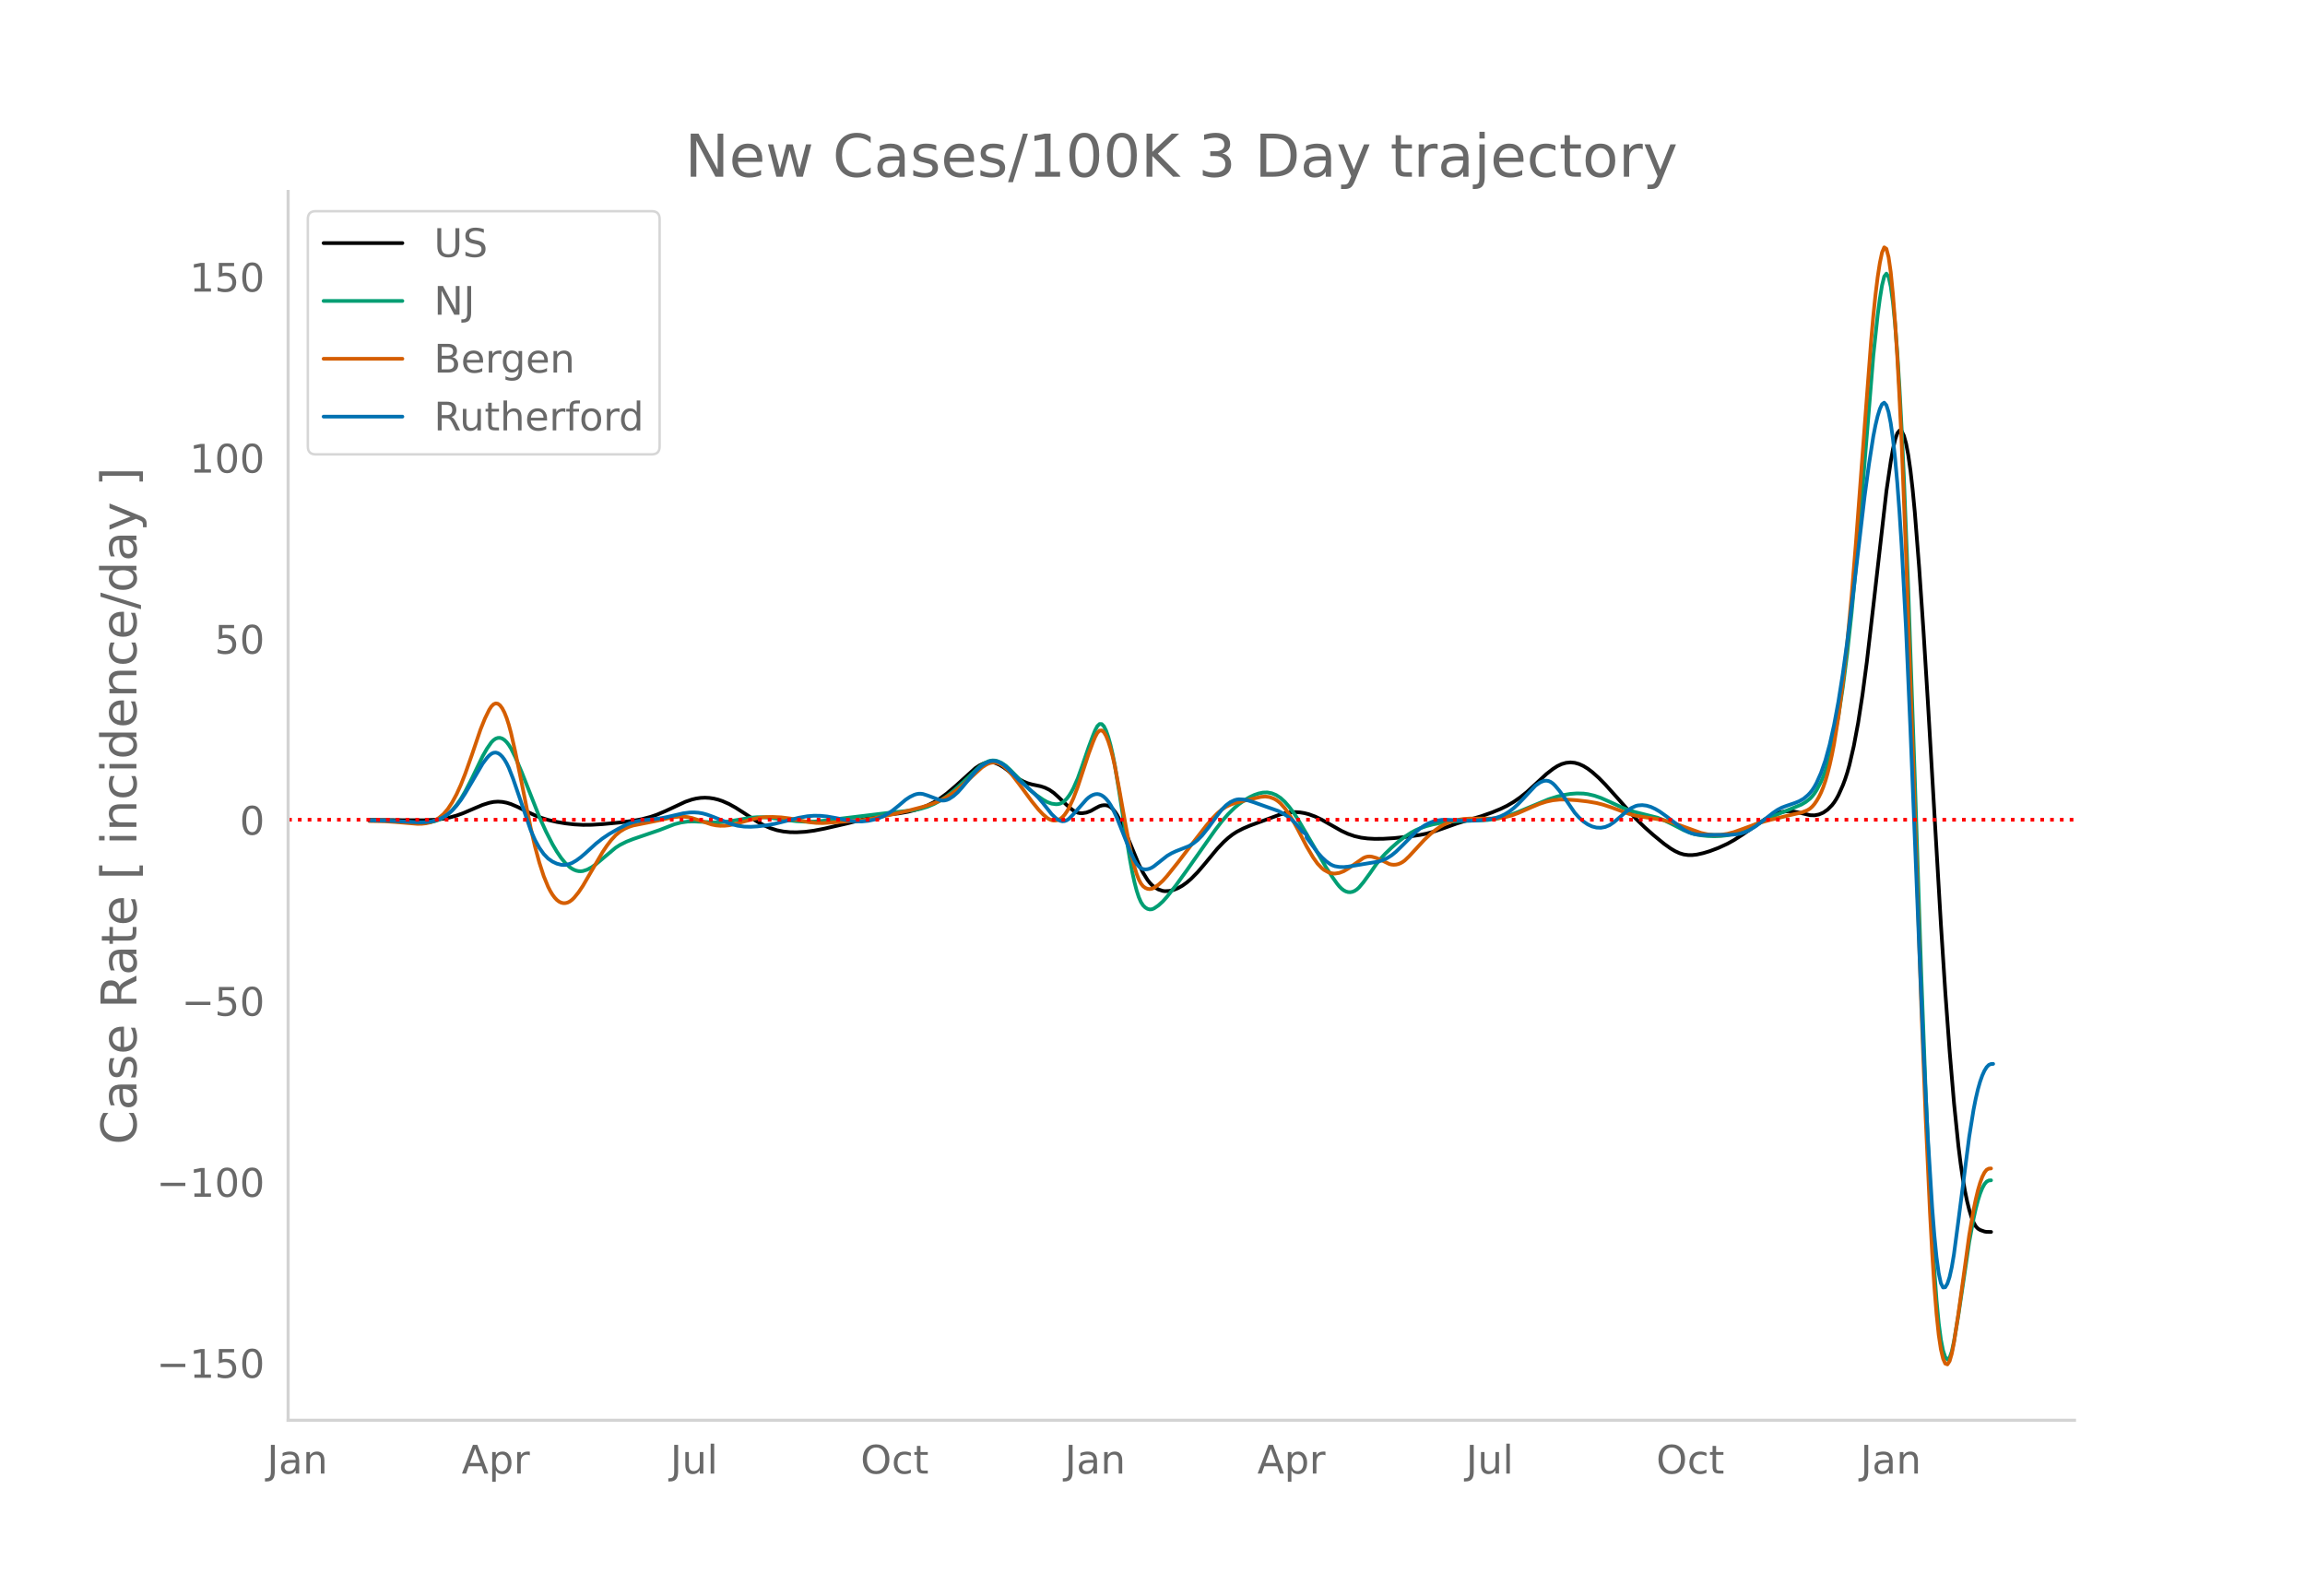 <svg height="864" viewBox="0 0 936 648" width="1248" xmlns="http://www.w3.org/2000/svg" xmlns:xlink="http://www.w3.org/1999/xlink"><defs><style>*{stroke-linecap:butt;stroke-linejoin:round}</style></defs><g id="figure_1"><path d="M0 648h936V0H0z" style="fill:#fff" id="patch_1"/><g id="axes_1"><path d="M117 576.72h725.4V77.76H117z" style="fill:none" id="patch_2"/><path clip-path="url(#paae76e00a3)" d="m149.973 332.952 14.163.112 7.966.026 4.426-.215 3.54-.428 2.656-.533 2.656-.74 2.655-.944 4.426-1.903 3.54-1.494 2.656-.84 1.77-.355 1.771-.123 1.77.113 1.77.338 1.771.55 2.656 1.142 4.425 2.201 2.656 1.232 2.655 1.031 2.656.823 3.54.817 3.541.595 3.541.407 3.54.192 3.541-.033 4.426-.272 7.082-.667 5.31-.69 3.541-.658 3.541-.923 2.656-.912 3.54-1.502 7.967-3.73 2.655-.906 1.77-.42 1.771-.252 1.77-.078 1.77.095 1.771.262 1.77.43 1.77.592 2.656 1.176 2.656 1.475 3.54 2.258 5.312 3.458 2.655 1.457 2.656 1.175 2.655.844 2.656.52 2.655.267 2.656.042 3.54-.203 3.541-.464 4.426-.86 8.852-2.03 12.392-3.076 3.54-.464 5.312-.6 3.54-.616 2.656-.65 2.656-.844 2.655-1.056 2.656-1.334 2.655-1.64 2.656-1.955 3.54-3.025 7.967-7.208 1.77-1.168 1.77-.823 1.771-.45.885-.045.885.083.886.212 1.77.766 1.77 1.066 1.77 1.323 2.656 2.196 1.77 1.22 1.77.979 1.771.738 1.77.495 3.541.744 1.77.593 1.771.863 1.77 1.229 1.77 1.59 3.541 3.376 1.77 1.544.886.663.885.513.885.353.885.193.886.037 1.77-.28 1.77-.66 1.77-1.018 1.771-.927.885-.263.885-.124.886.026.885.234.885.496.885.77.885 1.043.885 1.317 1.77 3.355 1.771 3.95 5.311 12.817 1.77 3.473 1.77 2.844.886 1.134.885.941.885.753 1.77 1.068 1.771.585.885.113 1.77-.1 1.77-.42 1.771-.711 1.77-.997 1.77-1.264 1.771-1.525 2.656-2.689 2.655-3.095 5.311-6.415 2.656-2.789 1.77-1.603 1.77-1.383 1.77-1.148 2.656-1.358 2.656-1.129 12.392-4.56 2.656-.638 1.77-.235 1.77-.056 1.771.125 1.77.294 1.77.452 2.656.971 2.656 1.271 4.426 2.516 3.54 2.008 2.656 1.222 2.655.917 2.656.602 2.655.342 2.656.142 3.54-.016 4.426-.265 6.197-.644 4.426-.656 2.655-.536 2.656-.73 4.425-1.513 5.311-1.902 4.426-1.34 5.311-1.547 4.426-1.549 3.541-1.456 2.655-1.292 2.656-1.551 2.656-1.84L620 321.65l3.54-3.25 4.427-4.103 2.655-2.067 1.77-1.135 1.77-.834 1.771-.507 1.77-.174 1.77.166 1.771.504 1.77.812 1.77 1.091 1.771 1.35 2.656 2.355 2.655 2.702 4.426 4.916 7.967 8.961 3.54 3.443 3.541 3.152 4.426 3.627 2.656 1.896 1.77 1.056 1.77.826 1.77.534 1.77.24 1.771-.003 1.77-.198 2.656-.598 2.656-.802 3.54-1.343 3.541-1.633 2.656-1.471 3.54-2.273 8.852-6.084 2.656-1.46 1.77-.798 1.77-.598 1.77-.386 1.77-.16 1.771.077 1.77.31 5.312 1.233 1.77.05 1.77-.337 1.77-.744 1.771-1.244 1.77-1.776.886-1.144.885-1.378.885-1.621 1.77-3.97.885-2.367.886-2.713.885-3.144 1.77-7.635 1.77-9.462 1.77-11.408 1.771-13.387 2.656-22.875 5.31-46.598 1.771-12.064.885-4.929.885-3.87.886-2.507.885-1.082.885.34.885 1.766.885 3.199.885 4.676.886 6.2.885 7.732.885 9.265 1.77 22.564 1.77 25.89 1.771 28.654 5.311 90.625 1.77 27.297 1.77 24.123 1.771 20.884 1.77 17.238.886 7.102.885 6.083.885 5.095.885 4.251.885 3.554.886 2.884.885 2.215.885 1.547.885.923.885.532 1.77.627.886.142 1.77.012h0" style="fill:none;stroke:#000;stroke-linecap:round;stroke-width:1.5" id="line2d_1"/><path clip-path="url(#paae76e00a3)" d="m149.973 333.167 7.081.098 5.311.292 7.967.524 2.655-.05 1.77-.177 1.77-.39 1.771-.626 1.77-.888 1.771-1.263 1.77-1.665 1.77-2.096 1.771-2.552 1.77-3.005 2.656-5.159 4.426-9.161 1.77-3.084 1.77-2.54.886-.89.885-.597.885-.3.885-.007.885.288.886.577.885.861.885 1.144.885 1.427 1.77 3.574 2.656 6.234 7.081 17.975 2.656 5.85 2.655 5.202 1.77 3.014 1.771 2.614 1.77 2.147 1.77 1.612.886.605.885.47.885.331.885.19.886.047.885-.095 1.77-.578 1.77-.944 1.77-1.268 7.967-6.68 1.77-1.129 2.656-1.328 2.656-1.046 10.622-3.626 6.196-2.404 2.656-.694 2.655-.379 2.656-.042 9.737.416 3.54-.332 4.426-.727 5.311-.889 2.656-.209 2.655.015 2.656.237 6.196.857 4.426.517 3.54.208 3.541-.052 3.54-.312 25.67-3.114 11.508-1.225 2.656-.559 2.655-.801 2.656-1.11 2.655-1.446 2.656-1.79 2.655-2.112 2.656-2.373 7.966-7.548 1.77-1.211 1.771-.88.885-.246.885-.1.886.044.885.187 1.77.743 1.77 1.188 1.77 1.621 7.967 8.139 2.656 2.143 2.655 1.825 1.77 1.006 1.771.646 1.77.238.886-.045.885-.215.885-.442.885-.68.885-.918.886-1.156.885-1.395.885-1.635 1.77-4 1.77-4.941 2.656-7.742 1.77-4.72.886-2.157.885-1.67.885-.856.885.025.885.906.886 1.767.885 2.524.885 3.181.885 3.817.885 4.453 1.77 10.745 2.656 17.256 1.77 10.616.886 4.76.885 4.107.885 3.412.885 2.715.885 2.02.885 1.358.886.861.885.53.885.235.885-.064.885-.343 1.77-1.196 1.771-1.6 1.77-1.98 3.541-4.525 4.426-6.114 11.507-16.351 2.656-3.467 2.655-3.057 2.656-2.607 1.77-1.47 2.656-1.849 1.77-1.017 1.77-.834 1.77-.608 1.771-.368 1.77-.055 1.77.33 1.771.723 1.77 1.146 1.77 1.603 1.771 2.038 1.77 2.375 1.77 2.687 3.541 5.993 7.967 13.632 2.656 4.071 1.77 2.477.885 1.082.885.888.885.68.886.471.885.263.885.055.885-.155.885-.363.885-.573.886-.781 1.77-2.082 2.656-3.64 2.655-3.806 1.77-2.222 1.77-1.93 2.656-2.56 2.656-2.322 2.655-2.038 2.656-1.73 1.77-.955 1.77-.783 2.656-.903 2.656-.702 3.54-.68 3.541-.428 3.54-.212 11.508-.457 3.54-.503 2.656-.6 2.656-.804 3.54-1.338 12.393-5.169 3.54-1.114 2.656-.637 2.656-.437 2.655-.198 2.656.068 1.77.23 2.655.62 2.656.917 3.54 1.567 5.312 2.438 2.655 1.017 2.656.797 8.851 2.215 2.656 1.045 2.656 1.277 5.31 2.742 2.656 1.07 1.77.53 2.656.502 2.655.271 2.656.086 2.656-.088 2.655-.3 2.656-.626 2.655-.939 2.656-1.188 8.851-4.215 5.311-2.243 7.967-3.265 1.77-1.052 1.77-1.385.886-.95.885-1.154.885-1.358 1.77-3.338.886-2.053.885-2.387 1.77-5.814 1.77-7.325 1.77-9.33 1.771-11.46 1.77-13.683 1.771-16.278 1.77-18.928 2.656-31.485 4.426-54.346 1.77-16.528.885-6.613.885-5.394.886-3.576.885-1.16.885 1.375.885 3.91.885 6.447.885 9 .886 11.567.885 14.139.885 16.708.885 19.28 1.77 45.217 2.656 76.843 2.656 80.301 1.77 47.001 1.77 40.777.885 17.44.886 14.804.885 12.068.885 9.333.885 6.682.885 4.456.885 2.656.886.939.885-.777.885-2.494.885-4.09 1.77-10.575 1.77-11.819 2.656-18.001 1.77-9.557.886-3.932.885-3.366.885-2.79.885-2.205.886-1.616.885-1.028.885-.44.885-.074h0" style="fill:none;stroke:#009e73;stroke-linecap:round;stroke-width:1.5" id="line2d_2"/><path clip-path="url(#paae76e00a3)" d="m149.973 333.392 6.196.106 4.426.292 8.852.748 1.77-.023 1.77-.19 1.77-.392 1.77-.73 1.771-1.102 1.77-1.51 1.771-2.074 1.77-2.673 1.77-3.28 1.771-3.888 1.77-4.492 2.656-7.508 3.54-10.437 1.77-4.394 1.771-3.635.885-1.362.886-.874.885-.358.885.159.885.674.885 1.191.886 1.711.885 2.234.885 2.757.885 3.28 1.77 7.846 2.656 12.898 3.54 17.723 1.77 7.644 1.771 6.563 1.77 5.442 1.771 4.312.885 1.735.885 1.465.886 1.205.885.95.885.691.885.438.885.202.885-.016.886-.233.885-.447.885-.664.885-.87 1.77-2.184 1.77-2.633 3.541-6.083 4.426-7.574 1.77-2.629 1.771-2.31 1.77-1.93 1.77-1.487 1.771-1.078 1.77-.808 1.77-.574 3.541-.713 6.197-1.235 6.196-1.359 2.655-.289 1.77-.004 1.771.17 1.77.37 3.541 1.14 4.426 1.5 1.77.363 1.77.167 1.771-.017 1.77-.188 2.656-.548 3.54-.993 3.541-.989 2.656-.532 2.655-.28 2.656-.05 3.54.18 3.541.449 4.426.857 3.54.67 2.656.275 2.656.06 3.54-.207 12.393-.955 4.426-.72 6.196-1.249 7.967-1.849 6.196-1.613 3.54-1.126 2.656-1.06 2.656-1.34 2.655-1.652 2.656-1.992 2.655-2.327 7.082-6.475 1.77-1.147.885-.431.885-.288.885-.136.886.015.885.164.885.309.885.445.885.582 1.77 1.573 1.771 2.051 2.656 3.457 5.31 7.227 2.656 3.284 1.77 1.875 1.77 1.53.886.527.885.345.885.161.886-.022.885-.214.885-.443.885-.71.885-.987.885-1.262.886-1.538 1.77-3.842 1.77-4.651 1.77-5.374 2.656-8.054 1.77-4.739.886-2.118.885-1.65.885-.899.885-.09.885.717.886 1.504.885 2.185.885 2.761.885 3.316.885 3.87 1.77 9.342 2.656 14.95 1.77 9.128.886 4.073.885 3.5.885 2.892.885 2.283.885 1.673.885 1.094.886.66.885.374.885.115.885-.143.885-.387 1.77-1.23 1.771-1.608 1.77-1.967 4.426-5.523 6.196-8.135 5.312-6.83 2.655-3.076 1.77-1.83 1.77-1.514 1.771-1.168 1.77-.85 1.77-.65 2.656-.69 7.967-1.854 1.77-.154 1.77.225 1.77.659.886.495.885.623.885.768 1.77 1.98 1.771 2.527 1.77 2.91 1.77 3.251 3.541 6.822 2.656 4.501 1.77 2.487 1.77 1.861.886.696 1.77.978.885.297.886.171.885.044 1.77-.27 1.77-.669 1.77-1.039 6.197-4.31.885-.39.885-.221.886-.051.885.109 1.77.508 1.77.74 3.541 1.737.885.205.885.074.886-.06.885-.199.885-.342.885-.487.885-.631 1.77-1.685 6.197-6.71 2.655-2.494 1.77-1.435 1.771-1.233 1.77-1.024 1.77-.818 1.771-.629 1.77-.442 2.656-.406 2.656-.172 4.425.011h4.426l2.656-.155 2.655-.41 2.656-.684 2.655-.961 5.311-2.332 3.541-1.47 2.656-.855 2.655-.564 2.656-.277 2.655-.025 4.426.289 4.426.514 3.54.608 2.656.67 3.54 1.163 7.082 2.607 2.656.703 3.54.596 7.082 1.065 2.655.665 2.656.86 10.622 3.836 2.655.568 2.656.255 2.656-.073 2.655-.395 2.656-.692 3.54-1.267 6.196-2.282 4.426-1.269 8.852-2.136 4.426-1.008 1.77-.652.885-.42.886-.566.885-.795.885-1.039.885-1.282.885-1.526.886-1.788.885-2.142.885-2.587.885-3.05.885-3.513.885-3.991.886-4.545 1.77-10.995 1.77-13.574 1.77-16.188 1.771-18.949 1.77-21.694 4.426-59.051 1.77-23.32.886-10.026.885-8.6.885-7.17.885-5.742.885-4.201.886-2.093.885.583.885 3.37.885 6.16.885 8.918.885 11.523.886 13.976.885 16.397.885 18.818 1.77 44.75 2.656 77.099 3.54 106.276 1.77 45.49 1.771 38.67.885 16.293.886 13.734.885 11.097.885 8.46.885 5.903.885 3.75.885 2 .886.333.885-1.336.885-3.005.885-4.558 1.77-11.477 1.77-12.746 2.656-19.367 1.77-10.32.886-4.263.885-3.664.885-3.042.885-2.4.886-1.754.885-1.109.885-.462.885-.07h0" style="fill:none;stroke:#d55e00;stroke-linecap:round;stroke-width:1.5" id="line2d_3"/><path clip-path="url(#paae76e00a3)" d="m149.973 333.159 7.081.089 6.196.316 6.197.346 2.655-.013 2.656-.243 1.77-.388 1.77-.607 1.77-.847 1.771-1.178 1.77-1.535 1.77-1.914 1.771-2.318 1.77-2.716 3.541-6.03 3.54-6.051 1.771-2.345.885-.942.885-.71.886-.402.885-.083.885.238.885.56.885.878.886 1.196.885 1.508.885 1.819 1.77 4.548 7.082 20.702 1.77 4.036 1.77 3.19 1.77 2.5 1.771 1.849 1.77 1.245 1.77.832 1.771.463.885.082.885-.029.886-.143 1.77-.627 1.77-1.041 1.77-1.298 1.77-1.512 4.427-4.035 2.655-2.081 2.656-1.781 3.54-2.025 3.541-1.811 1.77-.688 1.77-.517 2.656-.516 3.541-.357 4.426-.55 2.656-.532 6.196-1.43 2.655-.339 1.77-.035 1.771.125 1.77.307 1.77.493 2.656.966 7.082 2.852 2.655.683 2.656.351 2.655.07 2.656-.15 3.54-.417 3.541-.643 3.54-.887 6.197-1.568 3.54-.622 2.656-.209 2.656.044 2.655.262 3.54.624 5.312 1.051 2.656.306 2.655.039 2.656-.267 2.655-.584 1.77-.579 1.77-.78 1.771-.992 1.77-1.2 2.656-2.131 2.656-2.257 1.77-1.171 1.77-.856.885-.28.886-.15.885-.014.885.122 1.77.565 5.311 1.988.885.112.886-.055.885-.223.885-.384 1.77-1.151 1.77-1.575 1.771-1.984 5.311-6.378 1.77-1.73 1.77-1.348 1.771-.93.885-.26.885-.11.886.038.885.187.885.333 1.77 1.061 1.77 1.549 4.427 4.612 3.54 3.063 2.656 2.396 1.77 1.794 1.77 2.06 3.541 4.507 1.77 1.68.886.63.885.435.885.184.885-.079.885-.34.886-.604 1.77-1.822 5.31-6.016.886-.783.885-.616.885-.447.886-.276.885-.076.885.147.885.377.885.606.886.835.885 1.066.885 1.303.885 1.546 1.77 3.829 5.311 13.383 1.77 3.78.886 1.445.885 1.082.885.72.885.374.886.109.885-.073.885-.24.885-.406.885-.573 5.311-4.195 1.77-1.044 1.771-.83 5.311-2.094 1.77-1.066 1.77-1.384 1.771-1.795 2.656-3.311 3.54-4.873 1.77-2.297 1.771-1.811 1.77-1.315 1.77-.827.886-.232.885-.11 1.77.094 1.77.343 2.656.851 9.737 3.464 1.77.91 1.77 1.12 1.771 1.357 1.77 1.708 1.771 2.086.885 1.177 1.77 1.225v1.232l4.426 5.987 1.77 1.98 1.771 1.652 1.77 1.243.886.437.885.313 1.77.3 1.77.045 1.77-.163 10.623-1.767 1.77-.321 1.77-.572 1.77-.828 1.771-1.117 1.77-1.435 2.656-2.595 5.311-5.35 1.77-1.468 1.77-1.212 1.771-.952 1.77-.692 1.77-.444 1.771-.242 1.77-.057 4.426.208 3.541.203 3.54-.054 3.542-.242 2.655-.355 2.656-.573 1.77-.586 1.77-.843 1.77-1.102 1.771-1.356 1.77-1.61 2.656-2.792 4.426-4.747 1.77-1.242.885-.42.885-.275.886-.088.885.144.885.385.885.626.885.853 1.77 2.107 1.771 2.417 4.426 6.474 1.77 1.98 1.77 1.576 1.77 1.205 1.771.835 1.77.458 1.771.071 1.77-.315 1.77-.741 1.771-1.205 5.311-4.53 1.77-1.233 1.77-.817.886-.23 1.77-.131 1.77.214 1.771.534 1.77.831 1.77 1.042 2.656 1.892 7.082 5.422 1.77.943 1.77.676 1.77.405 1.771.14 11.507-.017 2.656-.206 1.77-.29 1.77-.54 1.77-.815 2.656-1.618 2.656-1.982 4.426-3.476 1.77-1.202 1.77-.935 1.77-.67 3.541-1.207 1.77-.717 1.771-.998 1.77-1.474.886-.93.885-1.119.885-1.36.885-1.612 1.77-3.985 1.77-5.072 1.771-6.465 1.77-7.937 1.77-9.508 1.771-11.177 1.77-12.836 2.656-21.527 4.426-37.688 1.77-13.089 1.77-11.337.886-4.56.885-3.714.885-2.866.885-1.944.886-.648.885 1.022.885 2.767.885 4.51.885 6.256.885 8.019.886 9.873.885 11.821.885 13.788 1.77 33.472 1.77 40.337 3.541 88.089 1.77 42.361 1.771 35.628 1.77 28.654.886 11.35.885 8.97.885 6.532.885 4.094.885 1.754.885-.093.886-1.449.885-2.705.885-3.962.885-5.22 1.77-13.342 4.426-34.369 1.77-11.035.886-4.481.885-3.791.885-3.114.885-2.504.886-1.962.885-1.432.885-.904.885-.374.885-.055h0" style="fill:none;stroke:#0072b2;stroke-linecap:round;stroke-width:1.5" id="line2d_4"/><path clip-path="url(#paae76e00a3)" d="M117 332.866h725.4" style="fill:none;stroke:red;stroke-dasharray:1.5,2.475;stroke-dashoffset:0;stroke-width:1.5" id="line2d_5"/><path d="M117 576.72V77.76" style="fill:none;stroke:#d3d3d3;stroke-linecap:square;stroke-linejoin:miter;stroke-width:1.25" id="patch_3"/><path d="M117 576.72h725.4" style="fill:none;stroke:#d3d3d3;stroke-linecap:square;stroke-linejoin:miter;stroke-width:1.25" id="patch_4"/><g id="matplotlib.axis_1"><g id="xtick_1"><g style="fill:#696969" transform="matrix(.16 0 0 -.16 108.43 598.378)" id="text_1"><defs><path d="M9.813 72.906h9.859V5.078q0-13.187-5-19.14-5-5.954-16.094-5.954h-3.75v8.297h3.078q6.531 0 9.219 3.672Q9.813-4.39 9.813 5.078z" id="DejaVuSans-74"/><path d="M34.281 27.484q-10.89 0-15.093-2.484-4.204-2.484-4.204-8.5 0-4.781 3.157-7.594 3.156-2.797 8.562-2.797 7.485 0 12 5.297 4.516 5.297 4.516 14.078v2zm17.922 3.72V0H43.22v8.297Q40.14 3.328 35.547.953q-4.594-2.375-11.234-2.375-8.391 0-13.36 4.719Q6 8.016 6 15.922q0 9.219 6.172 13.906 6.187 4.688 18.437 4.688h12.61v.89q0 6.203-4.078 9.594-4.078 3.39-11.453 3.39-4.688 0-9.141-1.124-4.438-1.125-8.531-3.375v8.312q4.921 1.906 9.562 2.844 4.64.953 9.031.953 11.875 0 17.735-6.156 5.86-6.14 5.86-18.64z" id="DejaVuSans-97"/><path d="M54.89 33.016V0h-8.984v32.719q0 7.765-3.031 11.61-3.031 3.858-9.078 3.858-7.281 0-11.484-4.64-4.204-4.625-4.204-12.64V0H9.08v54.688h9.03v-8.5q3.235 4.937 7.594 7.374Q30.078 56 35.797 56q9.422 0 14.25-5.828 4.844-5.828 4.844-17.156z" id="DejaVuSans-110"/></defs><use xlink:href="#DejaVuSans-74"/><use x="29.492" xlink:href="#DejaVuSans-97"/><use x="90.771" xlink:href="#DejaVuSans-110"/></g></g><g id="xtick_2"><g style="fill:#696969" transform="matrix(.16 0 0 -.16 187.473 598.378)" id="text_2"><defs><path d="M34.188 63.188 20.797 26.906h26.812zm-5.579 9.718h11.188L67.578 0h-10.25l-6.64 18.703h-32.86L11.188 0H.78z" id="DejaVuSans-65"/><path d="M18.11 8.203v-29H9.077v75.484h9.031v-8.296q2.844 4.875 7.157 7.234Q29.594 56 35.594 56q9.968 0 16.187-7.906 6.235-7.907 6.235-20.797T51.78 6.484q-6.218-7.906-16.187-7.906-6 0-10.328 2.375-4.313 2.375-7.157 7.25zm30.578 19.094q0 9.906-4.079 15.547-4.078 5.64-11.203 5.64-7.14 0-11.218-5.64-4.079-5.64-4.079-15.547 0-9.906 4.078-15.547 4.079-5.64 11.22-5.64 7.124 0 11.202 5.64t4.078 15.547z" id="DejaVuSans-112"/><path d="M41.11 46.297q-1.516.875-3.297 1.281Q36.03 48 33.89 48q-7.625 0-11.703-4.953-4.079-4.953-4.079-14.234V0H9.08v54.688h9.03v-8.5q2.844 4.984 7.375 7.39Q30.031 56 36.531 56q.922 0 2.047-.125 1.125-.11 2.484-.36z" id="DejaVuSans-114"/></defs><use xlink:href="#DejaVuSans-65"/><use x="68.408" xlink:href="#DejaVuSans-112"/><use x="131.885" xlink:href="#DejaVuSans-114"/></g></g><g id="xtick_3"><g style="fill:#696969" transform="matrix(.16 0 0 -.16 272.211 598.378)" id="text_3"><defs><path d="M8.5 21.578v33.11h8.984V21.922q0-7.766 3.016-11.656 3.031-3.875 9.094-3.875 7.265 0 11.484 4.64 4.234 4.64 4.234 12.656v31h8.985V0h-8.984v8.406Q42.047 3.422 37.718 1q-4.313-2.422-10.032-2.422-9.421 0-14.312 5.86Q8.5 10.296 8.5 21.578zM31.11 56z" id="DejaVuSans-117"/><path d="M9.422 75.984h8.984V0H9.422z" id="DejaVuSans-108"/></defs><use xlink:href="#DejaVuSans-74"/><use x="29.492" xlink:href="#DejaVuSans-117"/><use x="92.871" xlink:href="#DejaVuSans-108"/></g></g><g id="xtick_4"><g style="fill:#696969" transform="matrix(.16 0 0 -.16 349.467 598.378)" id="text_4"><defs><path d="M39.406 66.219q-10.75 0-17.078-8.016-6.312-8-6.312-21.828 0-13.766 6.312-21.781 6.328-8 17.078-8 10.735 0 17.016 8 6.281 8.015 6.281 21.781 0 13.828-6.281 21.828-6.281 8.016-17.016 8.016zm0 8q15.328 0 24.5-10.281 9.188-10.282 9.188-27.563 0-17.234-9.188-27.516-9.172-10.28-24.5-10.28-15.375 0-24.593 10.25-9.204 10.265-9.204 27.546t9.204 27.563q9.218 10.28 24.593 10.28z" id="DejaVuSans-79"/><path d="M48.781 52.594v-8.407q-3.812 2.11-7.64 3.157-3.828 1.047-7.735 1.047-8.75 0-13.593-5.547-4.829-5.532-4.829-15.547 0-10.016 4.829-15.563 4.843-5.53 13.593-5.53 3.907 0 7.735 1.046 3.828 1.047 7.64 3.156V2.094Q45.016.344 40.984-.531q-4.015-.89-8.562-.89-12.36 0-19.64 7.765-7.266 7.765-7.266 20.953 0 13.375 7.343 21.031Q20.22 56 33.016 56q4.14 0 8.093-.86 3.953-.843 7.672-2.546z" id="DejaVuSans-99"/><path d="M18.313 70.219V54.688h18.5v-6.985h-18.5V18.016q0-6.688 1.828-8.594 1.828-1.906 7.453-1.906h9.218V0h-9.218q-10.407 0-14.36 3.875-3.953 3.89-3.953 14.14v29.688H2.687v6.984h6.594V70.22z" id="DejaVuSans-116"/></defs><use xlink:href="#DejaVuSans-79"/><use x="78.711" xlink:href="#DejaVuSans-99"/><use x="133.691" xlink:href="#DejaVuSans-116"/></g></g><g id="xtick_5"><g style="fill:#696969" transform="matrix(.16 0 0 -.16 432.403 598.378)" id="text_5"><use xlink:href="#DejaVuSans-74"/><use x="29.492" xlink:href="#DejaVuSans-97"/><use x="90.771" xlink:href="#DejaVuSans-110"/></g></g><g id="xtick_6"><g style="fill:#696969" transform="matrix(.16 0 0 -.16 510.561 598.378)" id="text_6"><use xlink:href="#DejaVuSans-65"/><use x="68.408" xlink:href="#DejaVuSans-112"/><use x="131.885" xlink:href="#DejaVuSans-114"/></g></g><g id="xtick_7"><g style="fill:#696969" transform="matrix(.16 0 0 -.16 595.3 598.378)" id="text_7"><use xlink:href="#DejaVuSans-74"/><use x="29.492" xlink:href="#DejaVuSans-117"/><use x="92.871" xlink:href="#DejaVuSans-108"/></g></g><g id="xtick_8"><g style="fill:#696969" transform="matrix(.16 0 0 -.16 672.556 598.378)" id="text_8"><use xlink:href="#DejaVuSans-79"/><use x="78.711" xlink:href="#DejaVuSans-99"/><use x="133.691" xlink:href="#DejaVuSans-116"/></g></g><g id="xtick_9"><g style="fill:#696969" transform="matrix(.16 0 0 -.16 755.492 598.378)" id="text_9"><use xlink:href="#DejaVuSans-74"/><use x="29.492" xlink:href="#DejaVuSans-97"/><use x="90.771" xlink:href="#DejaVuSans-110"/></g></g></g><g id="matplotlib.axis_2"><g id="ytick_1"><g style="fill:#696969" transform="matrix(.16 0 0 -.16 63.553 559.47)" id="text_10"><defs><path d="M10.594 35.5h62.593v-8.297H10.594z" id="DejaVuSans-8722"/><path d="M12.406 8.297h16.11v55.625l-17.532-3.516v8.985l17.438 3.515h9.86V8.296H54.39V0H12.406z" id="DejaVuSans-49"/><path d="M10.797 72.906h38.719v-8.312H19.828v-17.86q2.14.735 4.281 1.094 2.157.36 4.313.36 12.203 0 19.328-6.688 7.14-6.688 7.14-18.11 0-11.765-7.328-18.296-7.328-6.516-20.656-6.516-4.593 0-9.36.781-4.75.782-9.827 2.344v9.922q4.39-2.39 9.078-3.563 4.687-1.171 9.906-1.171 8.453 0 13.375 4.437 4.938 4.438 4.938 12.063 0 7.609-4.938 12.047-4.922 4.453-13.375 4.453-3.953 0-7.89-.875-3.922-.875-8.016-2.735z" id="DejaVuSans-53"/><path d="M31.781 66.406q-7.61 0-11.453-7.5Q16.5 51.422 16.5 36.375q0-14.984 3.828-22.484 3.844-7.5 11.453-7.5 7.672 0 11.5 7.5 3.844 7.5 3.844 22.484 0 15.047-3.844 22.531-3.828 7.5-11.5 7.5zm0 7.813q12.266 0 18.735-9.703 6.468-9.688 6.468-28.141 0-18.406-6.468-28.11-6.47-9.687-18.735-9.687-12.25 0-18.718 9.688-6.47 9.703-6.47 28.109 0 18.453 6.47 28.14Q19.53 74.22 31.78 74.22z" id="DejaVuSans-48"/></defs><use xlink:href="#DejaVuSans-8722"/><use x="83.789" xlink:href="#DejaVuSans-49"/><use x="147.412" xlink:href="#DejaVuSans-53"/><use x="211.035" xlink:href="#DejaVuSans-48"/></g></g><g id="ytick_2"><g style="fill:#696969" transform="matrix(.16 0 0 -.16 63.553 485.962)" id="text_11"><use xlink:href="#DejaVuSans-8722"/><use x="83.789" xlink:href="#DejaVuSans-49"/><use x="147.412" xlink:href="#DejaVuSans-48"/><use x="211.035" xlink:href="#DejaVuSans-48"/></g></g><g id="ytick_3"><g style="fill:#696969" transform="matrix(.16 0 0 -.16 73.733 412.453)" id="text_12"><use xlink:href="#DejaVuSans-8722"/><use x="83.789" xlink:href="#DejaVuSans-53"/><use x="147.412" xlink:href="#DejaVuSans-48"/></g></g><g id="ytick_4"><use xlink:href="#DejaVuSans-48" style="fill:#696969" transform="matrix(.16 0 0 -.16 97.32 338.945)" id="text_13"/></g><g id="ytick_5"><g style="fill:#696969" transform="matrix(.16 0 0 -.16 87.14 265.436)" id="text_14"><use xlink:href="#DejaVuSans-53"/><use x="63.623" xlink:href="#DejaVuSans-48"/></g></g><g id="ytick_6"><g style="fill:#696969" transform="matrix(.16 0 0 -.16 76.96 191.927)" id="text_15"><use xlink:href="#DejaVuSans-49"/><use x="63.623" xlink:href="#DejaVuSans-48"/><use x="127.246" xlink:href="#DejaVuSans-48"/></g></g><g id="ytick_7"><g style="fill:#696969" transform="matrix(.16 0 0 -.16 76.96 118.419)" id="text_16"><use xlink:href="#DejaVuSans-49"/><use x="63.623" xlink:href="#DejaVuSans-53"/><use x="127.246" xlink:href="#DejaVuSans-48"/></g></g><g style="fill:#696969" transform="matrix(0 -.2 -.2 0 55.393 464.8)" id="text_17"><defs><path d="M64.406 67.281v-10.39q-4.984 4.64-10.625 6.922-5.64 2.296-11.984 2.296-12.5 0-19.14-7.64-6.641-7.64-6.641-22.094 0-14.406 6.64-22.047 6.64-7.64 19.14-7.64 6.345 0 11.985 2.296 5.64 2.297 10.625 6.938V5.609Q59.234 2.094 53.437.33q-5.78-1.75-12.218-1.75-16.563 0-26.094 10.124-9.516 10.14-9.516 27.672 0 17.578 9.516 27.703 9.531 10.14 26.094 10.14 6.531 0 12.312-1.734 5.797-1.734 10.875-5.203z" id="DejaVuSans-67"/><path d="M44.281 53.078v-8.5q-3.797 1.953-7.906 2.922-4.094.984-8.5.984-6.688 0-10.031-2.047-3.344-2.046-3.344-6.156 0-3.125 2.39-4.906 2.391-1.781 9.626-3.39l3.078-.688q9.562-2.047 13.593-5.781 4.032-3.735 4.032-10.422 0-7.625-6.032-12.078-6.03-4.438-16.578-4.438-4.39 0-9.156.86Q10.688.296 5.422 2v9.281q4.984-2.594 9.812-3.89 4.829-1.282 9.579-1.282 6.343 0 9.75 2.172 3.421 2.172 3.421 6.125 0 3.656-2.468 5.61-2.453 1.953-10.813 3.765l-3.125.735q-8.344 1.75-12.062 5.39-3.704 3.64-3.704 9.985 0 7.718 5.47 11.906Q16.75 56 26.811 56q4.97 0 9.36-.734 4.406-.72 8.11-2.188z" id="DejaVuSans-115"/><path d="M56.203 29.594v-4.39H14.891q.593-9.282 5.593-14.142 5-4.859 13.938-4.859 5.172 0 10.031 1.266 4.86 1.265 9.656 3.812v-8.5Q49.266.734 44.187-.344 39.11-1.422 33.892-1.422q-13.094 0-20.735 7.61-7.64 7.625-7.64 20.625 0 13.421 7.25 21.296Q20.016 56 32.328 56q11.031 0 17.453-7.11 6.422-7.093 6.422-19.296zm-8.984 2.64q-.094 7.36-4.125 11.75-4.032 4.407-10.672 4.407-7.516 0-12.031-4.25-4.516-4.25-5.203-11.97z" id="DejaVuSans-101"/><path d="M44.39 34.188q3.172-1.079 6.172-4.594 3-3.516 6.032-9.672L66.609 0H56l-9.313 18.703q-3.624 7.328-7.015 9.719-3.39 2.39-9.25 2.39h-10.75V0h-9.86v72.906h22.266q12.5 0 18.656-5.234 6.157-5.219 6.157-15.766 0-6.89-3.203-11.437-3.204-4.532-9.297-6.282zM19.673 64.797V38.922h12.406q7.125 0 10.766 3.297 3.64 3.297 3.64 9.687 0 6.39-3.64 9.64-3.64 3.25-10.766 3.25z" id="DejaVuSans-82"/><path d="M8.594 75.984h20.703V69H17.578V-6.203h11.719v-6.984H8.594z" id="DejaVuSans-91"/><path d="M9.422 54.688h8.984V0H9.422zm0 21.296h8.984v-11.39H9.422z" id="DejaVuSans-105"/><path d="M45.406 46.39v29.594h8.985V0h-8.985v8.203Q42.578 3.328 38.25.953q-4.313-2.375-10.375-2.375-9.906 0-16.14 7.906-6.22 7.922-6.22 20.813 0 12.89 6.22 20.797Q17.968 56 27.874 56q6.063 0 10.375-2.375 4.328-2.36 7.156-7.234zm-30.61-19.093q0-9.906 4.079-15.547 4.078-5.64 11.203-5.64 7.125 0 11.219 5.64 4.11 5.64 4.11 15.547 0 9.906-4.11 15.547-4.094 5.64-11.219 5.64-7.125 0-11.203-5.64-4.078-5.64-4.078-15.547z" id="DejaVuSans-100"/><path d="M25.39 72.906h8.297L8.297-9.28H0z" id="DejaVuSans-47"/><path d="M32.172-5.078q-3.797-9.766-7.422-12.735-3.61-2.984-9.656-2.984H7.906v7.516h5.282q3.703 0 5.75 1.765Q21-9.766 23.483-3.219l1.61 4.094-22.11 53.813H12.5l17.094-42.766 17.093 42.766h9.516z" id="DejaVuSans-121"/><path d="M30.422 75.984v-89.171H9.719v6.984H21.39V69H9.719v6.984z" id="DejaVuSans-93"/></defs><use xlink:href="#DejaVuSans-67"/><use x="69.824" xlink:href="#DejaVuSans-97"/><use x="131.104" xlink:href="#DejaVuSans-115"/><use x="183.203" xlink:href="#DejaVuSans-101"/><use x="244.727" xlink:href="#DejaVuSans-32"/><use x="276.514" xlink:href="#DejaVuSans-82"/><use x="343.746" xlink:href="#DejaVuSans-97"/><use x="405.025" xlink:href="#DejaVuSans-116"/><use x="444.234" xlink:href="#DejaVuSans-101"/><use x="505.758" xlink:href="#DejaVuSans-32"/><use x="537.545" xlink:href="#DejaVuSans-91"/><use x="576.559" xlink:href="#DejaVuSans-32"/><use x="608.346" xlink:href="#DejaVuSans-105"/><use x="636.129" xlink:href="#DejaVuSans-110"/><use x="699.508" xlink:href="#DejaVuSans-99"/><use x="754.488" xlink:href="#DejaVuSans-105"/><use x="782.271" xlink:href="#DejaVuSans-100"/><use x="845.748" xlink:href="#DejaVuSans-101"/><use x="907.271" xlink:href="#DejaVuSans-110"/><use x="970.65" xlink:href="#DejaVuSans-99"/><use x="1025.631" xlink:href="#DejaVuSans-101"/><use x="1087.154" xlink:href="#DejaVuSans-47"/><use x="1120.846" xlink:href="#DejaVuSans-100"/><use x="1184.322" xlink:href="#DejaVuSans-97"/><use x="1245.602" xlink:href="#DejaVuSans-121"/><use x="1304.781" xlink:href="#DejaVuSans-32"/><use x="1336.568" xlink:href="#DejaVuSans-93"/></g></g><g style="fill:#696969" transform="matrix(.24 0 0 -.24 278.113 71.76)" id="text_18"><defs><path d="M9.813 72.906h13.28l32.329-60.984v60.984h9.562V0h-13.28L19.39 60.984V0H9.813z" id="DejaVuSans-78"/><path d="M4.203 54.688h8.985l11.234-42.672 11.172 42.672h10.593l11.235-42.672 11.187 42.672h8.985L63.28 0H52.688L40.922 44.828 29.109 0H18.5z" id="DejaVuSans-119"/><path d="M9.813 72.906h9.859V42.094L52.39 72.906h12.703L28.906 38.922 67.672 0H54.688L19.672 35.11V0h-9.86z" id="DejaVuSans-75"/><path d="M40.578 39.313Q47.656 37.797 51.625 33q3.984-4.781 3.984-11.813 0-10.78-7.422-16.703-7.421-5.906-21.093-5.906-4.578 0-9.438.906-4.86.907-10.031 2.72v9.515q4.094-2.39 8.969-3.61 4.89-1.218 10.218-1.218 9.266 0 14.125 3.656 4.86 3.656 4.86 10.64 0 6.454-4.516 10.079-4.515 3.64-12.562 3.64h-8.5v8.11h8.89q7.266 0 11.125 2.906 3.86 2.906 3.86 8.375 0 5.61-3.985 8.61-3.968 3.015-11.39 3.015-4.063 0-8.703-.89-4.641-.876-10.203-2.72v8.782q5.624 1.562 10.53 2.344 4.907.78 9.25.78 11.235 0 17.766-5.109 6.547-5.093 6.547-13.78 0-6.063-3.468-10.235-3.47-4.172-9.86-5.782z" id="DejaVuSans-51"/><path d="M19.672 64.797V8.109h11.922q15.093 0 22.093 6.829 7 6.843 7 21.593 0 14.64-7 21.453-7 6.813-22.093 6.813zm-9.86 8.11h20.266q21.188 0 31.094-8.813 9.922-8.813 9.922-27.563 0-18.86-9.969-27.703Q51.172 0 30.078 0H9.813z" id="DejaVuSans-68"/><path d="M9.422 54.688h8.984V-.984q0-10.438-3.984-15.125-3.969-4.688-12.813-4.688h-3.421v7.61H.594q5.125 0 6.968 2.374 1.86 2.36 1.86 9.829zm0 21.296h8.984v-11.39H9.422z" id="DejaVuSans-106"/><path d="M30.61 48.39q-7.22 0-11.422-5.64-4.204-5.64-4.204-15.453 0-9.813 4.172-15.453 4.188-5.64 11.453-5.64 7.188 0 11.375 5.655 4.203 5.672 4.203 15.438 0 9.719-4.203 15.406-4.187 5.688-11.375 5.688zm0 7.61q11.718 0 18.406-7.625 6.703-7.61 6.703-21.078 0-13.422-6.703-21.078-6.688-7.64-18.407-7.64-11.765 0-18.437 7.64-6.656 7.656-6.656 21.078 0 13.469 6.656 21.078Q18.844 56 30.609 56z" id="DejaVuSans-111"/></defs><use xlink:href="#DejaVuSans-78"/><use x="74.805" xlink:href="#DejaVuSans-101"/><use x="136.328" xlink:href="#DejaVuSans-119"/><use x="218.115" xlink:href="#DejaVuSans-32"/><use x="249.902" xlink:href="#DejaVuSans-67"/><use x="319.727" xlink:href="#DejaVuSans-97"/><use x="381.006" xlink:href="#DejaVuSans-115"/><use x="433.105" xlink:href="#DejaVuSans-101"/><use x="494.629" xlink:href="#DejaVuSans-115"/><use x="546.729" xlink:href="#DejaVuSans-47"/><use x="580.42" xlink:href="#DejaVuSans-49"/><use x="644.043" xlink:href="#DejaVuSans-48"/><use x="707.666" xlink:href="#DejaVuSans-48"/><use x="771.289" xlink:href="#DejaVuSans-75"/><use x="836.865" xlink:href="#DejaVuSans-32"/><use x="868.652" xlink:href="#DejaVuSans-51"/><use x="932.275" xlink:href="#DejaVuSans-32"/><use x="964.063" xlink:href="#DejaVuSans-68"/><use x="1041.064" xlink:href="#DejaVuSans-97"/><use x="1102.344" xlink:href="#DejaVuSans-121"/><use x="1161.523" xlink:href="#DejaVuSans-32"/><use x="1193.311" xlink:href="#DejaVuSans-116"/><use x="1232.52" xlink:href="#DejaVuSans-114"/><use x="1273.633" xlink:href="#DejaVuSans-97"/><use x="1334.912" xlink:href="#DejaVuSans-106"/><use x="1362.695" xlink:href="#DejaVuSans-101"/><use x="1424.219" xlink:href="#DejaVuSans-99"/><use x="1479.199" xlink:href="#DejaVuSans-116"/><use x="1518.408" xlink:href="#DejaVuSans-111"/><use x="1579.59" xlink:href="#DejaVuSans-114"/><use x="1620.703" xlink:href="#DejaVuSans-121"/></g><g id="legend_1"><path d="M128.2 184.5h136.45q3.2 0 3.2-3.2V88.96q0-3.2-3.2-3.2H128.2q-3.2 0-3.2 3.2v92.34q0 3.2 3.2 3.2z" style="fill:none;opacity:.8;stroke:#ccc;stroke-linejoin:miter" id="patch_5"/><path d="M131.4 98.718h32" style="fill:none;stroke:#000;stroke-linecap:round;stroke-width:1.5" id="line2d_6"/><g style="fill:#696969" transform="matrix(.16 0 0 -.16 176.2 104.317)" id="text_19"><defs><path d="M8.688 72.906h9.921V28.61q0-11.718 4.235-16.875 4.25-5.14 13.781-5.14 9.469 0 13.719 5.14 4.25 5.157 4.25 16.875v44.297H64.5V27.391q0-14.25-7.063-21.532-7.046-7.28-20.812-7.28-13.828 0-20.89 7.28-7.047 7.282-7.047 21.532z" id="DejaVuSans-85"/><path d="M53.516 70.516V60.89q-5.61 2.687-10.594 4-4.984 1.328-9.625 1.328-8.047 0-12.422-3.125t-4.375-8.89q0-4.845 2.906-7.313 2.907-2.453 11.016-3.97l5.953-1.218q11.031-2.11 16.281-7.406 5.25-5.297 5.25-14.172 0-10.61-7.11-16.078-7.093-5.469-20.812-5.469-5.172 0-11.015 1.172Q13.14.922 6.89 3.219v10.156q6-3.36 11.765-5.078 5.766-1.703 11.328-1.703 8.438 0 13.032 3.312 4.593 3.328 4.593 9.485 0 5.359-3.297 8.39-3.296 3.032-10.812 4.547L27.484 33.5q-11.03 2.188-15.968 6.875-4.922 4.688-4.922 13.047 0 9.672 6.812 15.234 6.813 5.563 18.766 5.563 5.14 0 10.453-.938 5.328-.922 10.89-2.765z" id="DejaVuSans-83"/></defs><use xlink:href="#DejaVuSans-85"/><use x="73.193" xlink:href="#DejaVuSans-83"/></g><path d="M131.4 122.203h32" style="fill:none;stroke:#009e73;stroke-linecap:round;stroke-width:1.5" id="line2d_8"/><g style="fill:#696969" transform="matrix(.16 0 0 -.16 176.2 127.802)" id="text_20"><use xlink:href="#DejaVuSans-78"/><use x="74.805" xlink:href="#DejaVuSans-74"/></g><path d="M131.4 145.688h32" style="fill:none;stroke:#d55e00;stroke-linecap:round;stroke-width:1.5" id="line2d_10"/><g style="fill:#696969" transform="matrix(.16 0 0 -.16 176.2 151.287)" id="text_21"><defs><path d="M19.672 34.813V8.108H35.5q7.953 0 11.781 3.297 3.844 3.297 3.844 10.078 0 6.844-3.844 10.078-3.828 3.25-11.781 3.25zm0 29.984V42.828h14.61q7.218 0 10.75 2.703 3.546 2.719 3.546 8.282 0 5.515-3.547 8.25-3.531 2.734-10.75 2.734zm-9.86 8.11h25.204q11.28 0 17.375-4.688Q58.5 63.53 58.5 54.89q0-6.703-3.125-10.657-3.125-3.953-9.188-4.922 7.282-1.562 11.313-6.53 4.031-4.954 4.031-12.376 0-9.765-6.64-15.093Q48.25 0 35.984 0H9.812z" id="DejaVuSans-66"/><path d="M45.406 27.984q0 9.766-4.031 15.125-4.016 5.375-11.297 5.375-7.219 0-11.25-5.375-4.031-5.359-4.031-15.125 0-9.718 4.031-15.093t11.25-5.375q7.281 0 11.297 5.375 4.031 5.375 4.031 15.093zm8.985-21.203q0-13.953-6.203-20.765Q42-20.797 29.203-20.797q-4.734 0-8.937.703-4.203.703-8.157 2.172v8.735q3.954-2.141 7.813-3.157 3.86-1.031 7.86-1.031 8.843 0 13.234 4.61 4.39 4.609 4.39 13.937v4.453q-2.781-4.844-7.125-7.234Q33.938 0 27.875 0 17.828 0 11.672 7.656q-6.156 7.672-6.156 20.328 0 12.688 6.156 20.344Q17.828 56 27.875 56q6.063 0 10.406-2.39 4.344-2.391 7.125-7.22v8.297h8.985z" id="DejaVuSans-103"/></defs><use xlink:href="#DejaVuSans-66"/><use x="68.604" xlink:href="#DejaVuSans-101"/><use x="130.127" xlink:href="#DejaVuSans-114"/><use x="169.49" xlink:href="#DejaVuSans-103"/><use x="232.967" xlink:href="#DejaVuSans-101"/><use x="294.49" xlink:href="#DejaVuSans-110"/></g><path d="M131.4 169.173h32" style="fill:none;stroke:#0072b2;stroke-linecap:round;stroke-width:1.5" id="line2d_12"/><g style="fill:#696969" transform="matrix(.16 0 0 -.16 176.2 174.773)" id="text_22"><defs><path d="M54.89 33.016V0h-8.984v32.719q0 7.765-3.031 11.61-3.031 3.858-9.078 3.858-7.281 0-11.484-4.64-4.204-4.625-4.204-12.64V0H9.08v75.984h9.03V46.188q3.235 4.937 7.594 7.374Q30.078 56 35.797 56q9.422 0 14.25-5.828 4.844-5.828 4.844-17.156z" id="DejaVuSans-104"/><path d="M37.11 75.984V68.5h-8.594q-4.828 0-6.72-1.953-1.874-1.953-1.874-7.031v-4.828h14.797v-6.985H19.922V0H10.89v47.703H2.297v6.984h8.594V58.5q0 9.125 4.25 13.297 4.25 4.187 13.468 4.187z" id="DejaVuSans-102"/></defs><use xlink:href="#DejaVuSans-82"/><use x="64.982" xlink:href="#DejaVuSans-117"/><use x="128.361" xlink:href="#DejaVuSans-116"/><use x="167.57" xlink:href="#DejaVuSans-104"/><use x="230.949" xlink:href="#DejaVuSans-101"/><use x="292.473" xlink:href="#DejaVuSans-114"/><use x="333.586" xlink:href="#DejaVuSans-102"/><use x="368.791" xlink:href="#DejaVuSans-111"/><use x="429.973" xlink:href="#DejaVuSans-114"/><use x="469.336" xlink:href="#DejaVuSans-100"/></g></g></g></g><defs><clipPath id="paae76e00a3"><path d="M117 77.76h725.4v498.96H117z"/></clipPath></defs></svg>